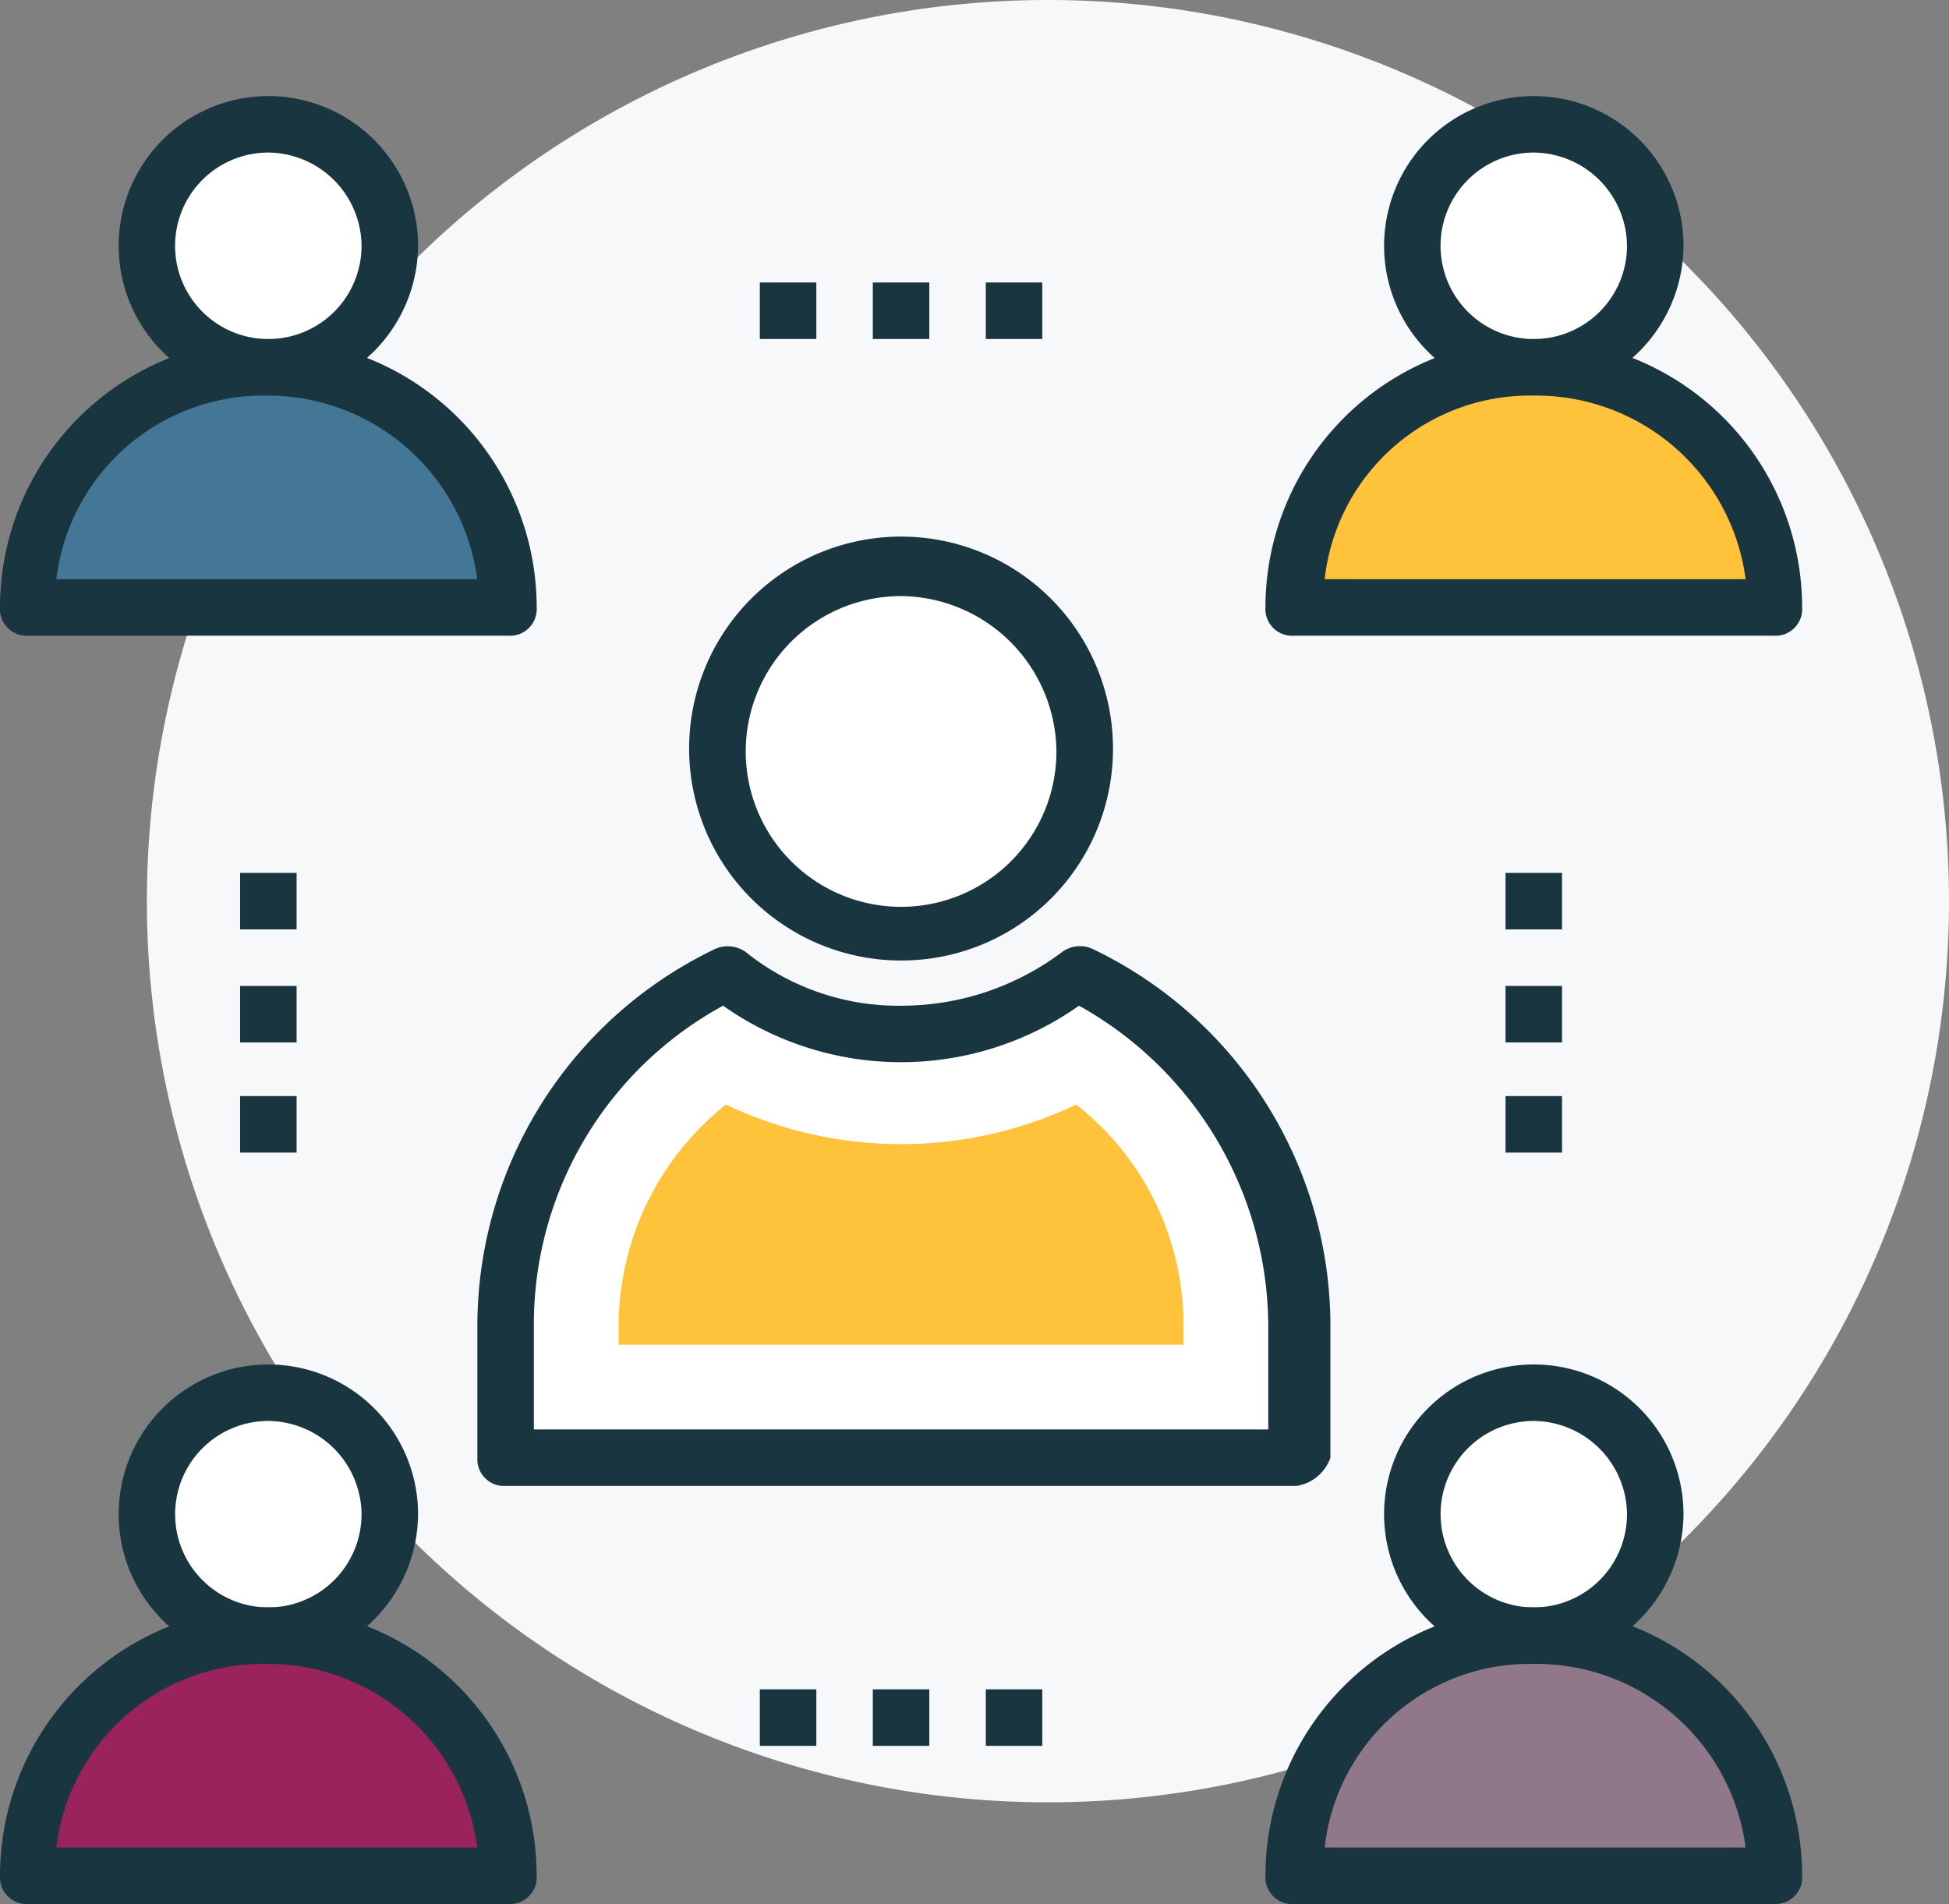 <svg id="Grupo_28582" data-name="Grupo 28582" xmlns="http://www.w3.org/2000/svg" width="91.046" height="88.935" viewBox="0 0 91.046 88.935">
  <rect x="0" y="0" width="91.046" height="88.935" fill="#808080" stroke="none"/>
  <path id="Trazado_39474" data-name="Trazado 39474" d="M300.537,1369.141a42.092,42.092,0,1,1-42.092-42.092,42.092,42.092,0,0,1,42.092,42.092Zm0,0" transform="translate(-209.491 -1327.049)" fill="#f7f8f9"/>
  <path id="Trazado_39475" data-name="Trazado 39475" d="M355.8,1523.025a13.3,13.3,0,0,1-8.181,2.771,13.588,13.588,0,0,1-8.181-2.771,18.445,18.445,0,0,0-10.292,16.494v6.07H366.1v-6.07a18.294,18.294,0,0,0-10.292-16.494Zm0,0" transform="translate(-305.53 -1477.502)" fill="#fff"/>
  <path id="Trazado_39476" data-name="Trazado 39476" d="M361.114,1541.882H324.168a1.247,1.247,0,0,1-1.32-1.319v-6.07a19.531,19.531,0,0,1,11.084-17.682,1.446,1.446,0,0,1,1.452.133,11.4,11.4,0,0,0,7.389,2.507,12.473,12.473,0,0,0,7.389-2.507,1.416,1.416,0,0,1,1.451-.133,19.529,19.529,0,0,1,11.084,17.682v6.07a2,2,0,0,1-1.584,1.319Zm-35.627-2.639h34.307v-4.75a17.2,17.2,0,0,0-8.841-15.042,14.414,14.414,0,0,1-16.626,0,16.944,16.944,0,0,0-8.84,15.042Zm0,0" transform="translate(-300.548 -1472.476)" fill="#193540"/>
  <path id="Trazado_39477" data-name="Trazado 39477" d="M354.356,1563.229v-.792a13.264,13.264,0,0,1,5.014-10.424,19.034,19.034,0,0,0,16.362,0,13.07,13.07,0,0,1,5.014,10.424v.792Zm0,0" transform="translate(-325.459 -1500.42)" fill="#ffc23b"/>
  <rect id="Rectángulo_5367" data-name="Rectángulo 5367" width="2.639" height="2.639" transform="translate(70.33 40.773)" fill="#193540"/>
  <rect id="Rectángulo_5368" data-name="Rectángulo 5368" width="2.639" height="2.639" transform="translate(70.33 46.052)" fill="#193540"/>
  <rect id="Rectángulo_5369" data-name="Rectángulo 5369" width="2.639" height="2.639" transform="translate(70.33 51.197)" fill="#193540"/>
  <rect id="Rectángulo_5370" data-name="Rectángulo 5370" width="2.639" height="2.639" transform="translate(11.216 40.773)" fill="#193540"/>
  <rect id="Rectángulo_5371" data-name="Rectángulo 5371" width="2.639" height="2.639" transform="translate(11.216 46.052)" fill="#193540"/>
  <rect id="Rectángulo_5372" data-name="Rectángulo 5372" width="2.639" height="2.639" transform="translate(11.216 51.197)" fill="#193540"/>
  <rect id="Rectángulo_5373" data-name="Rectángulo 5373" width="2.639" height="2.639" transform="translate(46.051 78.907)" fill="#193540"/>
  <rect id="Rectángulo_5374" data-name="Rectángulo 5374" width="2.639" height="2.639" transform="translate(40.773 78.907)" fill="#193540"/>
  <rect id="Rectángulo_5375" data-name="Rectángulo 5375" width="2.639" height="2.639" transform="translate(35.495 78.907)" fill="#193540"/>
  <rect id="Rectángulo_5376" data-name="Rectángulo 5376" width="2.639" height="2.639" transform="translate(46.051 13.195)" fill="#193540"/>
  <rect id="Rectángulo_5377" data-name="Rectángulo 5377" width="2.639" height="2.639" transform="translate(40.773 13.195)" fill="#193540"/>
  <rect id="Rectángulo_5378" data-name="Rectángulo 5378" width="2.639" height="2.639" transform="translate(35.495 13.195)" fill="#193540"/>
  <path id="Trazado_39478" data-name="Trazado 39478" d="M393.567,1440.86a8.577,8.577,0,1,1-8.577-8.577,8.577,8.577,0,0,1,8.577,8.577Zm0,0" transform="translate(-342.898 -1405.761)" fill="#fff"/>
  <path id="Trazado_39479" data-name="Trazado 39479" d="M380.006,1445.146a9.9,9.9,0,1,1,9.9-9.9,9.883,9.883,0,0,1-9.9,9.9Zm0-17.021a7.257,7.257,0,1,0,7.258,7.257,7.321,7.321,0,0,0-7.258-7.257Zm0,0" transform="translate(-337.914 -1400.282)" fill="#193540"/>
  <path id="Trazado_39480" data-name="Trazado 39480" d="M260.468,1621.964a5.674,5.674,0,1,1-5.673-5.673,5.673,5.673,0,0,1,5.673,5.673Zm0,0" transform="translate(-242.259 -1551.239)" fill="#fff"/>
  <path id="Trazado_39481" data-name="Trazado 39481" d="M249.814,1623.973a6.993,6.993,0,1,1,6.994-6.993,7.039,7.039,0,0,1-6.994,6.993Zm0-11.347a4.354,4.354,0,1,0,4.354,4.354,4.393,4.393,0,0,0-4.354-4.354Zm0,0" transform="translate(-237.279 -1546.254)" fill="#193540"/>
  <path id="Trazado_39482" data-name="Trazado 39482" d="M233.869,1670.482a11.206,11.206,0,0,0-11.216,11.216h22.432a11.206,11.206,0,0,0-11.216-11.216Zm0,0" transform="translate(-221.334 -1594.082)" fill="#9b235c"/>
  <path id="Trazado_39483" data-name="Trazado 39483" d="M240.1,1678.035H217.672a1.247,1.247,0,0,1-1.32-1.319,12.535,12.535,0,0,1,25.071,0,1.246,1.246,0,0,1-1.319,1.319Zm-21.112-2.638h19.66a9.867,9.867,0,0,0-9.9-8.577,9.736,9.736,0,0,0-9.764,8.577Zm0,0" transform="translate(-216.352 -1589.101)" fill="#193540"/>
  <path id="Trazado_39484" data-name="Trazado 39484" d="M260.468,1339.023a5.674,5.674,0,1,1-5.673-5.674,5.674,5.674,0,0,1,5.673,5.674Zm0,0" transform="translate(-242.259 -1327.543)" fill="#fff"/>
  <path id="Trazado_39485" data-name="Trazado 39485" d="M249.814,1341.036a6.993,6.993,0,1,1,6.994-6.993,7.039,7.039,0,0,1-6.994,6.993Zm0-11.348a4.355,4.355,0,1,0,4.354,4.355,4.393,4.393,0,0,0-4.354-4.355Zm0,0" transform="translate(-237.279 -1322.562)" fill="#193540"/>
  <path id="Trazado_39486" data-name="Trazado 39486" d="M233.869,1387.545a11.206,11.206,0,0,0-11.216,11.216h22.432a11.206,11.206,0,0,0-11.216-11.216Zm0,0" transform="translate(-221.334 -1370.391)" fill="#437795"/>
  <path id="Trazado_39487" data-name="Trazado 39487" d="M240.1,1395.1H217.672a1.247,1.247,0,0,1-1.32-1.319,12.535,12.535,0,1,1,25.071,0,1.246,1.246,0,0,1-1.319,1.319Zm-21.112-2.639h19.66a9.867,9.867,0,0,0-9.9-8.577,9.735,9.735,0,0,0-9.764,8.577Zm0,0" transform="translate(-216.352 -1365.406)" fill="#193540"/>
  <path id="Trazado_39488" data-name="Trazado 39488" d="M542.778,1621.964a5.674,5.674,0,1,1-5.674-5.673,5.674,5.674,0,0,1,5.674,5.673Zm0,0" transform="translate(-465.454 -1551.239)" fill="#fff"/>
  <path id="Trazado_39489" data-name="Trazado 39489" d="M532.123,1623.973a6.993,6.993,0,1,1,6.993-6.993,7.04,7.04,0,0,1-6.993,6.993Zm0-11.347a4.354,4.354,0,1,0,4.354,4.354,4.393,4.393,0,0,0-4.354-4.354Zm0,0" transform="translate(-460.473 -1546.254)" fill="#193540"/>
  <path id="Trazado_39490" data-name="Trazado 39490" d="M516.181,1670.482a11.206,11.206,0,0,0-11.216,11.216H527.4a11.206,11.206,0,0,0-11.216-11.216Zm0,0" transform="translate(-444.531 -1594.082)" fill="#907789"/>
  <path id="Trazado_39491" data-name="Trazado 39491" d="M522.412,1678.035H499.981a1.247,1.247,0,0,1-1.32-1.319,12.535,12.535,0,0,1,25.071,0,1.246,1.246,0,0,1-1.319,1.319Zm-20.98-2.638h19.661a9.868,9.868,0,0,0-9.9-8.577,9.641,9.641,0,0,0-9.765,8.577Zm0,0" transform="translate(-439.547 -1589.101)" fill="#193540"/>
  <path id="Trazado_39492" data-name="Trazado 39492" d="M542.778,1339.023a5.674,5.674,0,1,1-5.674-5.674,5.674,5.674,0,0,1,5.674,5.674Zm0,0" transform="translate(-465.454 -1327.543)" fill="#fff"/>
  <path id="Trazado_39493" data-name="Trazado 39493" d="M532.123,1341.036a6.993,6.993,0,1,1,6.993-6.993,7.04,7.04,0,0,1-6.993,6.993Zm0-11.348a4.355,4.355,0,1,0,4.354,4.355,4.393,4.393,0,0,0-4.354-4.355Zm0,0" transform="translate(-460.473 -1322.562)" fill="#193540"/>
  <path id="Trazado_39494" data-name="Trazado 39494" d="M516.181,1387.545a11.206,11.206,0,0,0-11.216,11.216H527.4a11.206,11.206,0,0,0-11.216-11.216Zm0,0" transform="translate(-444.531 -1370.391)" fill="#ffc23b"/>
  <path id="Trazado_39495" data-name="Trazado 39495" d="M522.412,1395.1H499.981a1.247,1.247,0,0,1-1.32-1.319,12.535,12.535,0,1,1,25.071,0,1.246,1.246,0,0,1-1.319,1.319Zm-20.98-2.639h19.661a9.868,9.868,0,0,0-9.9-8.577,9.641,9.641,0,0,0-9.765,8.577Zm0,0" transform="translate(-439.547 -1365.406)" fill="#193540"/>
</svg>
